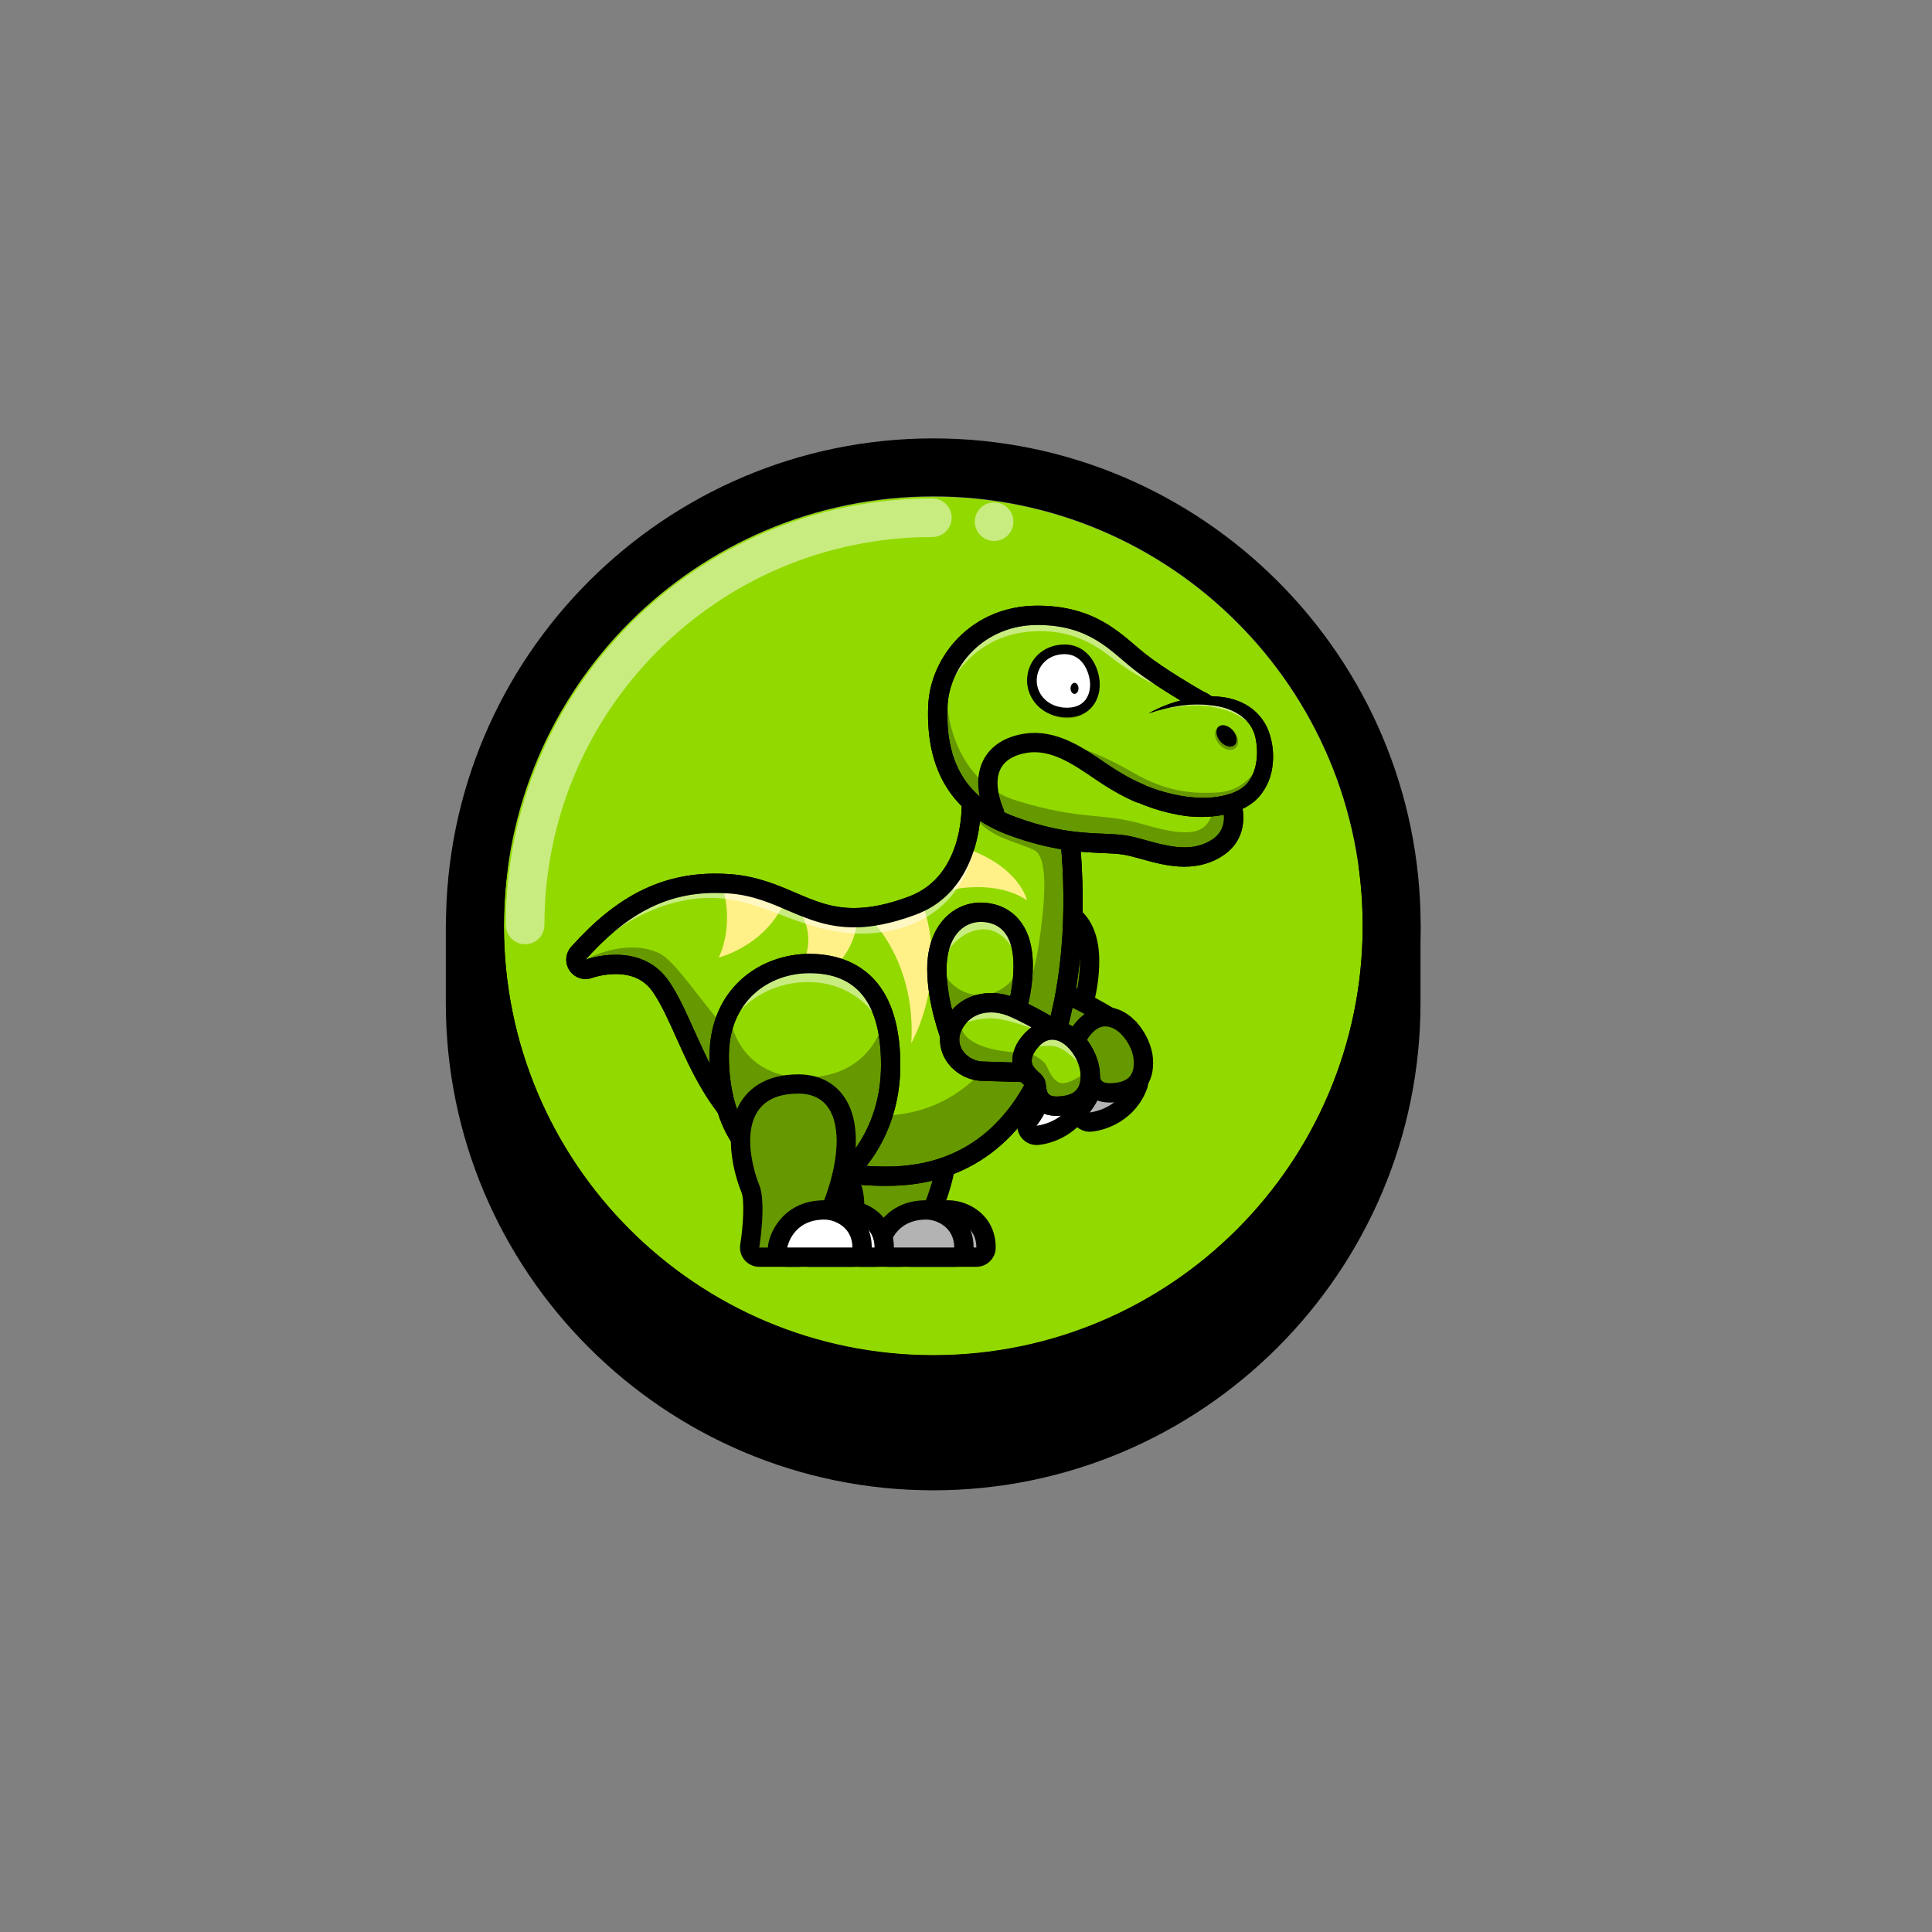 <?xml version="1.0" encoding="UTF-8" standalone="no"?>
<!DOCTYPE svg PUBLIC "-//W3C//DTD SVG 1.1//EN" "http://www.w3.org/Graphics/SVG/1.1/DTD/svg11.dtd">
<svg width="100%" height="100%" viewBox="0 0 100 100" version="1.1" xmlns="http://www.w3.org/2000/svg" xmlns:xlink="http://www.w3.org/1999/xlink" xml:space="preserve" xmlns:serif="http://www.serif.com/" style="fill-rule:evenodd;clip-rule:evenodd;stroke-linecap:round;stroke-miterlimit:10;">
    <rect x="0" y="0" width="100" height="100" fill="#808080" stroke="none"/>
    <g transform="matrix(1,0,0,1,-1092.32,-161)">
        <g id="general_icon" transform="matrix(0.998,0,0,0.998,519.75,0.006)">
            <rect x="573.509" y="161.258" width="100.164" height="100.164" style="fill:none;"/>
            <g transform="matrix(1.002,0,0,1.002,622.122,207.835)">
                <path d="M0,29.225C-13.082,29.225 -23.725,18.582 -23.725,5.5L-23.725,1.5C-23.725,0.671 -23.054,0 -22.225,0L22.225,0C23.054,0 23.725,0.671 23.725,1.5L23.725,5.5C23.725,18.582 13.082,29.225 0,29.225" style="fill-rule:nonzero;"/>
            </g>
            <g transform="matrix(1.002,0,0,1.002,644.384,238.61)">
                <path d="M0,-32.225L-44.45,-32.225C-46.107,-32.225 -47.45,-30.882 -47.45,-29.225L-47.45,-25.225C-47.45,-11.316 -36.134,0 -22.225,0C-8.316,0 3,-11.316 3,-25.225L3,-29.225C3,-30.882 1.657,-32.225 0,-32.225M0,-29.225L0,-25.225C0,-12.951 -9.95,-3 -22.225,-3C-34.5,-3 -44.45,-12.951 -44.45,-25.225L-44.45,-29.225L0,-29.225" style="fill-rule:nonzero;"/>
            </g>
            <g transform="matrix(0,-1.002,-1.002,0,622.122,187.076)">
                <path d="M-22.225,-22.225C-34.499,-22.225 -44.45,-12.275 -44.45,0C-44.45,12.275 -34.499,22.225 -22.225,22.225C-9.951,22.225 0,12.275 0,0C0,-12.275 -9.951,-22.225 -22.225,-22.225" style="fill:rgb(146,217,0);fill-rule:nonzero;"/>
            </g>
            <g transform="matrix(1.002,0,0,1.002,390.201,161.063)">
                <g opacity="0.5">
                    <g transform="matrix(0.707,-0.707,-0.707,-0.707,220.869,52.492)">
                        <clipPath id="_clip1">
                            <path d="M-5.78,10.54L10.539,-5.779L26.859,10.54L10.539,26.859L-5.78,10.54Z" clip-rule="nonzero"/>
                        </clipPath>
                        <g clip-path="url(#_clip1)">
                            <path d="M-4.366,10.54C3.867,18.772 17.212,18.772 25.445,10.54" style="fill:none;fill-rule:nonzero;stroke:white;stroke-width:2px;"/>
                        </g>
                    </g>
                </g>
            </g>
            <g transform="matrix(1.002,0,0,1.002,390.201,161.063)">
                <clipPath id="_clip2">
                    <path d="M209.316,48.195C209.316,60.47 219.266,70.42 231.541,70.42C243.815,70.42 253.766,60.47 253.766,48.195C253.766,35.92 243.815,25.97 231.541,25.97C219.266,25.97 209.316,35.92 209.316,48.195Z" clip-rule="nonzero"/>
                </clipPath>
                <g clip-path="url(#_clip2)">
                    <g transform="matrix(1,0,0,1,227.722,56.362)">
                        <path d="M0,8.963C-0.146,8.963 -0.286,8.899 -0.381,8.787C-0.476,8.675 -0.517,8.527 -0.494,8.382C-0.355,7.538 -0.225,5.985 -0.461,5.417C-0.507,5.308 -1.561,2.733 -0.493,1.13C0.007,0.38 0.853,0 2.02,0C3.279,0 3.88,0.685 4.163,1.259C5.139,3.247 3.803,6.973 2.415,8.769C2.32,8.891 2.174,8.963 2.02,8.963L0,8.963Z" style="fill:rgb(146,217,0);fill-rule:nonzero;"/>
                    </g>
                    <g transform="matrix(1,0,0,1,229.742,65.825)">
                        <path d="M0,-9.963C-1.674,-9.963 -2.517,-9.227 -2.928,-8.61C-4.122,-6.819 -3.067,-4.152 -2.942,-3.854C-2.781,-3.466 -2.845,-2.149 -3.006,-1.161C-3.054,-0.871 -2.971,-0.575 -2.781,-0.352C-2.591,-0.129 -2.313,0 -2.02,0L0,0C0.31,0 0.602,-0.143 0.791,-0.388C2.228,-2.246 3.695,-6.177 2.592,-8.423C2.104,-9.416 1.184,-9.963 0,-9.963M0,-8.963C3.258,-8.963 1.943,-3.514 0,-1L-2.02,-1C-2.02,-1 -1.639,-3.324 -2.02,-4.238C-2.4,-5.152 -3.505,-8.963 0,-8.963" style="fill-rule:nonzero;"/>
                    </g>
                    <g transform="matrix(1,0,0,1,230.316,62.878)">
                        <path d="M0,2.447C-0.147,2.447 -0.287,2.382 -0.382,2.269C-0.477,2.157 -0.518,2.008 -0.493,1.863C-0.383,1.218 0.265,0 1.926,0C2.734,0 3.872,0.604 3.872,1.947C3.872,2.223 3.648,2.447 3.372,2.447L0,2.447Z" style="fill:white;fill-rule:nonzero;"/>
                    </g>
                    <g transform="matrix(1,0,0,1,232.242,65.825)">
                        <path d="M0,-3.447C-1.995,-3.447 -2.777,-1.956 -2.912,-1.168C-2.961,-0.878 -2.881,-0.58 -2.691,-0.355C-2.5,-0.13 -2.221,0 -1.926,0L1.446,0C1.998,0 2.446,-0.447 2.446,-1C2.446,-2.688 1.016,-3.447 0,-3.447M0,-2.447C0.522,-2.447 1.446,-2.057 1.446,-1L-1.926,-1C-1.926,-1 -1.679,-2.447 0,-2.447" style="fill-rule:nonzero;"/>
                    </g>
                    <g transform="matrix(1,0,0,1,229.17,62.878)">
                        <path d="M0,2.447C-0.147,2.447 -0.287,2.382 -0.382,2.269C-0.477,2.157 -0.518,2.008 -0.493,1.863C-0.383,1.218 0.265,0 1.926,0C2.734,0 3.872,0.604 3.872,1.947C3.872,2.223 3.648,2.447 3.372,2.447L0,2.447Z" style="fill:white;fill-rule:nonzero;"/>
                    </g>
                    <g transform="matrix(1,0,0,1,231.096,65.825)">
                        <path d="M0,-3.447C-1.995,-3.447 -2.777,-1.956 -2.912,-1.168C-2.961,-0.878 -2.88,-0.58 -2.69,-0.355C-2.5,-0.13 -2.221,0 -1.926,0L1.446,0C1.999,0 2.446,-0.447 2.446,-1C2.446,-2.688 1.016,-3.447 0,-3.447M0,-2.447C0.522,-2.447 1.446,-2.057 1.446,-1L-1.926,-1C-1.926,-1 -1.678,-2.447 0,-2.447" style="fill-rule:nonzero;"/>
                    </g>
                    <g transform="matrix(1,0,0,1,235.805,47.65)">
                        <path d="M0,6.132C-0.03,6.057 -0.726,4.282 -0.726,2.543C-0.726,0.504 0.412,-0.409 1.54,-0.409C2.202,-0.409 3.742,-0.141 3.742,2.34C3.742,4.117 3.102,5.547 3.075,5.607L2.976,5.826L0.162,6.541L0,6.132Z" style="fill:rgb(146,217,0);fill-rule:nonzero;"/>
                    </g>
                    <g transform="matrix(1,0,0,1,237.346,54.784)">
                        <path d="M0,-8.042C-1.332,-8.042 -2.766,-6.962 -2.766,-4.59C-2.766,-2.757 -2.036,-0.896 -2.005,-0.817L-1.681,0L-0.829,-0.216L1.326,-0.764L1.792,-0.882L1.99,-1.32C2.02,-1.384 2.702,-2.91 2.702,-4.794C2.702,-7.188 1.306,-8.042 0,-8.042M0,-7.042C0.915,-7.042 1.702,-6.483 1.702,-4.794C1.702,-3.105 1.08,-1.733 1.08,-1.733L-1.075,-1.186C-1.075,-1.186 -1.766,-2.927 -1.766,-4.59C-1.766,-6.254 -0.915,-7.042 0,-7.042" style="fill-rule:nonzero;"/>
                    </g>
                    <g transform="matrix(1,0,0,1,239.289,51.473)">
                        <path d="M0,3.614C0,3.614 -1.873,3.563 -2.573,3.537C-3.152,3.516 -3.737,3.165 -4.029,2.663C-4.302,2.194 -4.306,1.654 -4.04,1.143C-3.659,0.413 -2.948,-0.006 -2.089,-0.006C-1.799,-0.006 -1.497,0.044 -1.215,0.137C-0.411,0.406 1.313,1.438 1.387,1.482L1.915,1.799L0.227,3.62L0,3.614Z" style="fill:rgb(146,217,0);fill-rule:nonzero;"/>
                    </g>
                    <g transform="matrix(1,0,0,1,237.2,55.599)">
                        <path d="M0,-4.632C-1.052,-4.632 -1.924,-4.115 -2.394,-3.215C-2.737,-2.556 -2.729,-1.826 -2.372,-1.212C-1.991,-0.557 -1.257,-0.116 -0.502,-0.089C0.199,-0.064 2.075,-0.012 2.075,-0.012L2.528,0L2.836,-0.332L3.952,-1.536L4.789,-2.44L3.732,-3.074C3.545,-3.186 1.874,-4.182 1.032,-4.463C0.695,-4.575 0.348,-4.632 0,-4.632M0,-3.632C0.246,-3.632 0.49,-3.589 0.715,-3.514C1.478,-3.26 3.218,-2.216 3.218,-2.216L2.103,-1.012C2.103,-1.012 0.233,-1.063 -0.466,-1.089C-1.164,-1.114 -1.977,-1.85 -1.507,-2.752C-1.176,-3.388 -0.586,-3.632 0,-3.632" style="fill-rule:nonzero;"/>
                    </g>
                    <g transform="matrix(1,0,0,1,239.553,55.758)">
                        <path d="M0,2.575C-0.182,2.575 -0.352,2.475 -0.439,2.313C-0.534,2.139 -0.517,1.925 -0.395,1.768C0.079,1.159 0.11,0.793 0.11,0.789C0.126,0.567 0.288,0.363 0.505,0.316L1.928,0.012C1.962,0.004 1.998,0 2.032,0C2.175,0 2.314,0.062 2.41,0.173C2.529,0.31 2.564,0.502 2.501,0.673C1.866,2.4 0.116,2.567 0.042,2.573C0.028,2.575 0.014,2.575 0,2.575" style="fill:white;fill-rule:nonzero;"/>
                    </g>
                    <g transform="matrix(1,0,0,1,241.585,58.833)">
                        <path d="M0,-3.575C-0.07,-3.575 -0.14,-3.568 -0.209,-3.553L-1.632,-3.248C-2.14,-3.139 -2.489,-2.807 -2.428,-2.304C-2.454,-2.215 -2.542,-1.974 -2.822,-1.614C-3.065,-1.301 -3.101,-0.872 -2.911,-0.523C-2.735,-0.199 -2.397,0 -2.033,0C-2.004,0 -1.976,-0.001 -1.948,-0.004C-1.156,-0.071 0.343,-0.615 0.938,-2.229C1.064,-2.572 0.994,-2.955 0.755,-3.23C0.563,-3.452 0.286,-3.575 0,-3.575M0,-2.575C-0.534,-1.127 -2.032,-1 -2.032,-1C-1.42,-1.787 -1.423,-2.27 -1.423,-2.27L0,-2.575" style="fill-rule:nonzero;"/>
                    </g>
                    <g transform="matrix(1,0,0,1,240.599,52.88)">
                        <path d="M0,3.94C-0.925,3.94 -1.011,3.284 -1.057,2.931L-1.07,2.832C-1.084,2.732 -1.12,2.691 -1.277,2.546C-1.378,2.453 -1.504,2.337 -1.616,2.175C-1.97,1.662 -1.793,0.959 -1.167,0.385C-0.891,0.133 -0.568,0 -0.232,0C0.837,0 1.655,1.308 1.727,2.173C1.771,2.699 1.663,3.118 1.407,3.418C1.06,3.824 0.544,3.906 0.186,3.933C0.119,3.938 0.057,3.94 0,3.94" style="fill:rgb(146,217,0);fill-rule:nonzero;"/>
                    </g>
                    <g transform="matrix(1,0,0,1,240.368,57.32)">
                        <path d="M0,-4.94C-0.464,-4.94 -0.904,-4.761 -1.273,-4.423C-2.094,-3.671 -2.3,-2.712 -1.796,-1.981C-1.653,-1.773 -1.498,-1.63 -1.384,-1.525C-1.364,-1.507 -1.344,-1.49 -1.325,-1.472L-1.321,-1.444C-1.196,-0.486 -0.673,0 0.231,0C0.3,0 0.374,-0.003 0.454,-0.008C0.712,-0.028 1.497,-0.086 2.019,-0.698C2.365,-1.103 2.512,-1.644 2.457,-2.308C2.365,-3.407 1.386,-4.94 0,-4.94M0,-3.94C0.724,-3.94 1.4,-2.942 1.46,-2.225C1.536,-1.311 1.066,-1.057 0.38,-1.006C0.327,-1.002 0.277,-1 0.232,-1C-0.302,-1 -0.285,-1.27 -0.344,-1.679C-0.407,-2.124 -0.75,-2.225 -0.973,-2.548C-1.195,-2.871 -0.995,-3.322 -0.598,-3.686C-0.403,-3.864 -0.2,-3.94 0,-3.94" style="fill-rule:nonzero;"/>
                    </g>
                    <g transform="matrix(1,0,0,1,229.043,41.032)">
                        <path d="M0,20.102C-7.121,20.102 -8.955,16.018 -10.428,12.736C-10.829,11.844 -11.207,11.001 -11.656,10.329C-12.184,9.539 -12.981,9.139 -14.024,9.139C-14.79,9.139 -15.404,9.362 -15.41,9.364C-15.467,9.385 -15.525,9.394 -15.583,9.394C-15.745,9.394 -15.902,9.316 -15.997,9.176C-16.126,8.986 -16.11,8.733 -15.957,8.562C-13.717,6.057 -11.528,4.939 -8.86,4.939C-8.617,4.939 -8.37,4.949 -8.117,4.967C-6.85,5.061 -5.876,5.478 -4.934,5.882C-3.927,6.313 -2.975,6.721 -1.695,6.721C-0.792,6.721 0.191,6.519 1.312,6.102C4.637,4.868 4.39,0.712 4.378,0.536C4.366,0.364 4.443,0.197 4.583,0.096C4.67,0.033 4.773,0 4.877,0C4.94,0 5.004,0.013 5.064,0.037L9.122,1.682C9.291,1.75 9.409,1.905 9.431,2.086C10.026,7.12 9.522,13.781 6.321,17.384C4.718,19.187 2.591,20.102 0,20.102" style="fill:rgb(146,217,0);fill-rule:nonzero;"/>
                    </g>
                    <g transform="matrix(1,0,0,1,233.92,61.634)">
                        <path d="M0,-21.101C-0.208,-21.101 -0.415,-21.036 -0.588,-20.91C-0.867,-20.707 -1.021,-20.375 -0.998,-20.032C-0.986,-19.861 -0.776,-16.068 -3.738,-14.969C-4.803,-14.573 -5.729,-14.381 -6.571,-14.381C-7.749,-14.381 -8.613,-14.751 -9.614,-15.18C-10.548,-15.58 -11.606,-16.034 -12.957,-16.133C-13.222,-16.153 -13.482,-16.163 -13.736,-16.163C-16.56,-16.163 -18.863,-14.994 -21.206,-12.373C-21.513,-12.03 -21.545,-11.522 -21.286,-11.143C-21.096,-10.864 -20.783,-10.706 -20.46,-10.706C-20.343,-10.706 -20.225,-10.727 -20.111,-10.77C-20.11,-10.77 -19.569,-10.963 -18.901,-10.963C-18.022,-10.963 -17.383,-10.646 -16.948,-9.995C-16.522,-9.358 -16.152,-8.534 -15.761,-7.661C-14.309,-4.428 -12.321,0 -4.876,0C-2.136,0 0.116,-0.971 1.818,-2.886C5.985,-7.576 5.346,-16.08 5.051,-18.574C5.008,-18.936 4.771,-19.247 4.433,-19.384L0.375,-21.028C0.254,-21.077 0.127,-21.101 0,-21.101M0,-20.101L4.058,-18.457C4.837,-11.871 3.85,-1 -4.876,-1C-13.602,-1 -13.979,-7.352 -16.117,-10.55C-16.875,-11.685 -17.99,-11.963 -18.901,-11.963C-19.775,-11.963 -20.46,-11.707 -20.46,-11.707C-18.394,-14.018 -16.355,-15.163 -13.736,-15.163C-13.506,-15.163 -13.271,-15.154 -13.03,-15.136C-10.519,-14.95 -9.186,-13.381 -6.571,-13.381C-5.688,-13.381 -4.659,-13.56 -3.39,-14.031C0.337,-15.414 0,-20.101 0,-20.101" style="fill-rule:nonzero;"/>
                    </g>
                    <g opacity="0.3">
                        <g transform="matrix(1,0,0,1,213.459,53.839)">
                            <path d="M0,-3.912C0,-3.912 1.994,-5.056 3.772,-4.267C5.55,-3.48 8.802,4.166 15.152,4.166C21.503,4.166 23.152,-2.638 23.459,-4.699C23.738,-6.579 24.018,-9.17 23.23,-9.577C22.443,-9.983 20.962,-10.211 20.229,-11.202L20.322,-12.498C20.322,-12.498 22.43,-11.634 24.757,-10.821C24.757,-10.821 26.142,0.585 20.774,5.335C20.774,5.335 17.744,8.586 10.758,6.198C10.758,6.198 7.208,4.042 6.116,1.556C5.023,-0.93 4.667,-4.54 0,-3.912" style="fill-rule:nonzero;"/>
                        </g>
                    </g>
                    <g transform="matrix(1,0,0,1,232.436,44.811)">
                        <path d="M0,1.495C0,1.495 2.247,0.951 3.872,2.043C3.872,2.043 3.517,0.417 0.977,-0.548C0.977,-0.548 0.598,0.668 0,1.495" style="fill:rgb(255,240,135);fill-rule:nonzero;"/>
                    </g>
                    <g transform="matrix(1,0,0,1,228.418,53.447)">
                        <path d="M0,-5.388C0,-5.388 2.155,-3.19 1.898,0.799C1.898,0.799 3.775,-2.428 2.556,-6.187L0,-5.388Z" style="fill:rgb(255,240,135);fill-rule:nonzero;"/>
                    </g>
                    <g transform="matrix(1,0,0,1,224.664,51.502)">
                        <path d="M0,-3.862C0,-3.862 1.127,-2.21 -0.828,0C-0.828,0 2.474,-0.459 2.855,-3.545L0,-3.862Z" style="fill:rgb(255,240,135);fill-rule:nonzero;"/>
                    </g>
                    <g transform="matrix(1,0,0,1,220.585,49.774)">
                        <path d="M0,-3.467C0,-3.467 0.571,-1.714 -0.229,0.038C-0.229,0.038 2.096,-0.533 3.125,-2.743C3.125,-2.743 2.058,-3.505 0,-3.467" style="fill:rgb(255,240,135);fill-rule:nonzero;"/>
                    </g>
                    <g opacity="0.5">
                        <g transform="matrix(1,0,0,1,214.854,45.124)">
                            <path d="M0,3.423C0,3.423 1.825,1.182 5.121,1.182C8.417,1.182 11.135,4.042 14.634,2.727C18.133,1.412 18.622,-0.619 18.622,-0.619C18.622,-0.619 17.95,3.032 13.564,3.423C10.091,3.733 7.941,1.584 5.045,1.603C2.149,1.622 0,3.423 0,3.423" style="fill:white;fill-rule:nonzero;"/>
                        </g>
                    </g>
                    <g transform="matrix(1,0,0,1,233.92,61.634)">
                        <path d="M0,-21.101C-0.208,-21.101 -0.415,-21.036 -0.588,-20.91C-0.867,-20.707 -1.021,-20.375 -0.998,-20.032C-0.986,-19.861 -0.776,-16.068 -3.738,-14.969C-4.803,-14.573 -5.729,-14.381 -6.571,-14.381C-7.749,-14.381 -8.613,-14.751 -9.614,-15.18C-10.548,-15.58 -11.606,-16.034 -12.957,-16.133C-13.222,-16.153 -13.482,-16.163 -13.736,-16.163C-16.56,-16.163 -18.863,-14.994 -21.206,-12.373C-21.513,-12.03 -21.545,-11.522 -21.286,-11.143C-21.096,-10.864 -20.783,-10.706 -20.46,-10.706C-20.343,-10.706 -20.225,-10.727 -20.111,-10.77C-20.11,-10.77 -19.569,-10.963 -18.901,-10.963C-18.022,-10.963 -17.383,-10.646 -16.948,-9.995C-16.522,-9.358 -16.152,-8.534 -15.761,-7.661C-14.309,-4.428 -12.321,0 -4.876,0C-2.136,0 0.116,-0.971 1.818,-2.886C5.985,-7.576 5.346,-16.08 5.051,-18.574C5.008,-18.936 4.771,-19.247 4.433,-19.384L0.375,-21.028C0.254,-21.077 0.127,-21.101 0,-21.101M0,-20.101L4.058,-18.457C4.837,-11.871 3.85,-1 -4.876,-1C-13.602,-1 -13.979,-7.352 -16.117,-10.55C-16.875,-11.685 -17.99,-11.963 -18.901,-11.963C-19.775,-11.963 -20.46,-11.707 -20.46,-11.707C-18.394,-14.018 -16.355,-15.163 -13.736,-15.163C-13.506,-15.163 -13.271,-15.154 -13.03,-15.136C-10.519,-14.95 -9.186,-13.381 -6.571,-13.381C-5.688,-13.381 -4.659,-13.56 -3.39,-14.031C0.337,-15.414 0,-20.101 0,-20.101" style="fill-rule:nonzero;"/>
                    </g>
                    <g transform="matrix(1,0,0,1,226.452,50.126)">
                        <path d="M0,11.148C-0.062,11.148 -0.125,11.136 -0.184,11.113L-4.653,9.348C-4.727,9.319 -4.792,9.273 -4.845,9.213C-4.895,9.156 -6.075,7.78 -6.075,4.78C-6.075,1.642 -3.726,0 -1.406,0C0.513,0 2.8,0.911 2.8,5.25C2.8,9.099 0.405,10.968 0.303,11.045C0.214,11.113 0.108,11.148 0,11.148" style="fill:rgb(146,217,0);fill-rule:nonzero;"/>
                    </g>
                    <g transform="matrix(1,0,0,1,225.045,61.774)">
                        <path d="M0,-12.148C-2.568,-12.148 -5.168,-10.334 -5.168,-6.868C-5.168,-3.736 -3.952,-2.263 -3.813,-2.105C-3.709,-1.986 -3.578,-1.894 -3.43,-1.835L1.039,-0.07C1.158,-0.023 1.283,0 1.406,0C1.622,0 1.836,-0.069 2.013,-0.205C2.123,-0.288 4.706,-2.304 4.706,-6.398C4.706,-11.401 1.758,-12.148 0,-12.148M0,-11.148C2.093,-11.148 3.706,-10.043 3.706,-6.398C3.706,-2.752 1.407,-1 1.407,-1L-3.063,-2.765C-3.063,-2.765 -4.168,-4.023 -4.168,-6.868C-4.168,-9.713 -2.093,-11.148 0,-11.148" style="fill-rule:nonzero;"/>
                    </g>
                    <g opacity="0.5">
                        <g transform="matrix(-0.019,1,1,0.019,224.006,48.133)">
                            <path d="M4.437,-2.422C4.437,-2.422 2.362,-1.757 2.306,1.084C2.251,3.958 4.437,4.392 4.437,4.392C4.437,4.392 2.888,3.303 2.932,1.037C2.975,-1.228 4.437,-2.422 4.437,-2.422" style="fill:white;fill-rule:nonzero;"/>
                        </g>
                    </g>
                    <g transform="matrix(1,0,0,1,225.045,61.774)">
                        <path d="M0,-12.148C-2.568,-12.148 -5.168,-10.334 -5.168,-6.868C-5.168,-3.736 -3.952,-2.263 -3.813,-2.105C-3.709,-1.986 -3.578,-1.894 -3.43,-1.835L1.039,-0.07C1.158,-0.023 1.283,0 1.406,0C1.622,0 1.836,-0.069 2.013,-0.205C2.123,-0.288 4.706,-2.304 4.706,-6.398C4.706,-11.401 1.758,-12.148 0,-12.148M0,-11.148C2.093,-11.148 3.706,-10.043 3.706,-6.398C3.706,-2.752 1.407,-1 1.407,-1L-3.063,-2.765C-3.063,-2.765 -4.168,-4.023 -4.168,-6.868C-4.168,-9.713 -2.093,-11.148 0,-11.148" style="fill-rule:nonzero;"/>
                    </g>
                    <g opacity="0.3">
                        <g transform="matrix(1,0,0,1,221.016,60.774)">
                            <path d="M0,-7.497C0,-7.497 0.531,-4.75 3.783,-4.75C7.034,-4.75 7.735,-7.29 7.735,-7.29C7.735,-7.29 8.661,-2.388 5.436,0L0.457,-2.032C0.457,-2.032 -0.864,-4.935 0,-7.497" style="fill-rule:nonzero;"/>
                        </g>
                    </g>
                    <g transform="matrix(1,0,0,1,222.452,56.362)">
                        <path d="M0,8.963C-0.146,8.963 -0.286,8.899 -0.381,8.787C-0.476,8.675 -0.517,8.527 -0.494,8.382C-0.355,7.538 -0.224,5.985 -0.461,5.417C-0.507,5.308 -1.56,2.731 -0.492,1.13C0.008,0.38 0.853,0 2.02,0C3.28,0 3.88,0.685 4.163,1.259C5.139,3.248 3.803,6.973 2.415,8.769C2.32,8.891 2.174,8.963 2.02,8.963L0,8.963Z" style="fill:rgb(146,217,0);fill-rule:nonzero;"/>
                    </g>
                    <g transform="matrix(1,0,0,1,224.471,65.825)">
                        <path d="M0,-9.963C-1.674,-9.963 -2.516,-9.227 -2.928,-8.61C-4.122,-6.819 -3.066,-4.152 -2.942,-3.854C-2.781,-3.466 -2.845,-2.149 -3.006,-1.161C-3.053,-0.871 -2.971,-0.575 -2.781,-0.352C-2.591,-0.129 -2.313,0 -2.02,0L0,0C0.31,0 0.602,-0.143 0.792,-0.388C2.228,-2.246 3.695,-6.177 2.592,-8.423C2.104,-9.416 1.184,-9.963 0,-9.963M0,-8.963C3.258,-8.963 1.943,-3.514 0,-1L-2.02,-1C-2.02,-1 -1.638,-3.324 -2.02,-4.238C-2.4,-5.152 -3.505,-8.963 0,-8.963" style="fill-rule:nonzero;"/>
                    </g>
                    <g opacity="0.3">
                        <g transform="matrix(0.969,0.246,0.246,-0.969,221.531,64.237)">
                            <path d="M1.037,-0.344C1.037,-0.344 0.835,2.002 0.241,2.796C-0.353,3.588 -2.361,7.009 1.037,7.871C4.194,8.672 4.26,3.068 2.995,0.153L1.037,-0.344Z" style="fill-rule:nonzero;"/>
                        </g>
                    </g>
                    <g transform="matrix(1,0,0,1,225.045,62.878)">
                        <path d="M0,2.447C-0.147,2.447 -0.287,2.382 -0.382,2.269C-0.477,2.157 -0.518,2.008 -0.493,1.863C-0.383,1.218 0.265,0 1.926,0C2.734,0 3.872,0.604 3.872,1.947C3.872,2.223 3.648,2.447 3.372,2.447L0,2.447Z" style="fill:white;fill-rule:nonzero;"/>
                    </g>
                    <g transform="matrix(1,0,0,1,226.971,65.825)">
                        <path d="M0,-3.447C-1.995,-3.447 -2.777,-1.956 -2.912,-1.168C-2.961,-0.878 -2.88,-0.58 -2.69,-0.355C-2.5,-0.13 -2.221,0 -1.926,0L1.446,0C1.999,0 2.446,-0.447 2.446,-1C2.446,-2.688 1.016,-3.447 0,-3.447M0,-2.447C0.522,-2.447 1.446,-2.057 1.446,-1L-1.926,-1C-1.926,-1 -1.678,-2.447 0,-2.447" style="fill-rule:nonzero;"/>
                    </g>
                    <g transform="matrix(1,0,0,1,223.9,62.878)">
                        <path d="M0,2.447C-0.147,2.447 -0.287,2.382 -0.382,2.269C-0.477,2.157 -0.518,2.008 -0.493,1.863C-0.383,1.218 0.265,0 1.926,0C2.734,0 3.872,0.604 3.872,1.947C3.872,2.223 3.648,2.447 3.372,2.447L0,2.447Z" style="fill:white;fill-rule:nonzero;"/>
                    </g>
                    <g transform="matrix(1,0,0,1,225.826,65.825)">
                        <path d="M0,-3.447C-1.995,-3.447 -2.777,-1.956 -2.912,-1.168C-2.962,-0.878 -2.881,-0.58 -2.691,-0.355C-2.501,-0.13 -2.221,0 -1.926,0L1.446,0C1.998,0 2.446,-0.447 2.446,-1C2.446,-2.688 1.016,-3.447 0,-3.447M0,-2.447C0.522,-2.447 1.446,-2.057 1.446,-1L-1.926,-1C-1.926,-1 -1.679,-2.447 0,-2.447" style="fill-rule:nonzero;"/>
                    </g>
                    <g transform="matrix(1,0,0,1,232.368,47.88)">
                        <path d="M0,6.131C-0.03,6.056 -0.726,4.281 -0.726,2.542C-0.726,0.504 0.412,-0.409 1.54,-0.409C2.202,-0.409 3.742,-0.141 3.742,2.339C3.742,4.116 3.102,5.546 3.075,5.606L2.976,5.825L0.162,6.54L0,6.131Z" style="fill:rgb(146,217,0);fill-rule:nonzero;"/>
                    </g>
                    <g transform="matrix(1,0,0,1,233.908,55.013)">
                        <path d="M0,-8.042C-1.332,-8.042 -2.765,-6.962 -2.765,-4.591C-2.765,-2.757 -2.036,-0.896 -2.005,-0.817L-1.681,0L-0.829,-0.217L1.326,-0.764L1.792,-0.882L1.99,-1.32C2.02,-1.384 2.702,-2.91 2.702,-4.794C2.702,-7.189 1.306,-8.042 0,-8.042M0,-7.042C0.915,-7.042 1.702,-6.483 1.702,-4.794C1.702,-3.105 1.08,-1.733 1.08,-1.733L-1.075,-1.186C-1.075,-1.186 -1.765,-2.927 -1.765,-4.591C-1.765,-6.255 -0.915,-7.042 0,-7.042" style="fill-rule:nonzero;"/>
                    </g>
                    <g opacity="0.5">
                        <g transform="matrix(0.035,0.999,0.999,-0.035,232.858,46.961)">
                            <path d="M2.708,-0.874C2.708,-0.874 0.905,-0.659 0.971,1.233C0.971,1.233 0.891,2.405 2.708,2.742C2.708,2.742 1.349,2.204 1.44,0.987C1.53,-0.229 2.708,-0.874 2.708,-0.874" style="fill:white;fill-rule:nonzero;"/>
                        </g>
                    </g>
                    <g transform="matrix(1,0,0,1,233.908,55.013)">
                        <path d="M0,-8.042C-1.332,-8.042 -2.765,-6.962 -2.765,-4.591C-2.765,-2.757 -2.036,-0.896 -2.005,-0.817L-1.681,0L-0.829,-0.217L1.326,-0.764L1.792,-0.882L1.99,-1.32C2.02,-1.384 2.702,-2.91 2.702,-4.794C2.702,-7.189 1.306,-8.042 0,-8.042M0,-7.042C0.915,-7.042 1.702,-6.483 1.702,-4.794C1.702,-3.105 1.08,-1.733 1.08,-1.733L-1.075,-1.186C-1.075,-1.186 -1.765,-2.927 -1.765,-4.591C-1.765,-6.255 -0.915,-7.042 0,-7.042" style="fill-rule:nonzero;"/>
                    </g>
                    <g opacity="0.3">
                        <g transform="matrix(1,0,0,1,232.002,53.535)">
                            <path d="M0,-2.909C0,-2.909 0.553,-1.779 1.874,-1.779C3.195,-1.779 3.786,-2.909 3.786,-2.909L3.462,-0.978L0.541,0L0,-2.909Z" style="fill-rule:nonzero;"/>
                        </g>
                    </g>
                    <g transform="matrix(1,0,0,1,236.539,52.16)">
                        <path d="M0,3.614C0,3.614 -1.873,3.563 -2.573,3.537C-3.151,3.516 -3.736,3.165 -4.029,2.663C-4.302,2.194 -4.306,1.654 -4.04,1.143C-3.659,0.413 -2.948,-0.006 -2.089,-0.006C-1.799,-0.006 -1.497,0.044 -1.215,0.137C-0.411,0.406 1.313,1.438 1.387,1.482L1.915,1.799L0.227,3.62L0,3.614Z" style="fill:rgb(146,217,0);fill-rule:nonzero;"/>
                    </g>
                    <g transform="matrix(1,0,0,1,234.45,56.286)">
                        <path d="M0,-4.632C-1.052,-4.632 -1.924,-4.115 -2.394,-3.215C-2.737,-2.556 -2.729,-1.826 -2.372,-1.212C-1.991,-0.557 -1.257,-0.116 -0.502,-0.089C0.199,-0.064 2.075,-0.012 2.075,-0.012L2.528,0L2.836,-0.332L3.952,-1.536L4.789,-2.44L3.732,-3.074C3.545,-3.186 1.874,-4.182 1.032,-4.463C0.695,-4.575 0.348,-4.632 0,-4.632M0,-3.632C0.246,-3.632 0.49,-3.589 0.715,-3.514C1.478,-3.26 3.218,-2.216 3.218,-2.216L2.103,-1.012C2.103,-1.012 0.233,-1.063 -0.466,-1.089C-1.164,-1.114 -1.977,-1.85 -1.507,-2.752C-1.176,-3.388 -0.586,-3.632 0,-3.632" style="fill-rule:nonzero;"/>
                    </g>
                    <g opacity="0.5">
                        <g transform="matrix(-0.112,0.994,0.994,0.112,235.161,51.011)">
                            <path d="M2.494,-1.886C2.494,-1.886 1.612,-1.34 1.688,-0.303C1.765,0.736 1.994,1.317 2.494,2.32C2.494,2.32 1.842,0.311 2.042,-0.684C2.242,-1.681 2.494,-1.886 2.494,-1.886" style="fill:white;fill-rule:nonzero;"/>
                        </g>
                    </g>
                    <g transform="matrix(1,0,0,1,234.45,56.286)">
                        <path d="M0,-4.632C-1.052,-4.632 -1.924,-4.115 -2.394,-3.215C-2.737,-2.556 -2.729,-1.826 -2.372,-1.212C-1.991,-0.557 -1.257,-0.116 -0.502,-0.089C0.199,-0.064 2.075,-0.012 2.075,-0.012L2.528,0L2.836,-0.332L3.952,-1.536L4.789,-2.44L3.732,-3.074C3.545,-3.186 1.874,-4.182 1.032,-4.463C0.695,-4.575 0.348,-4.632 0,-4.632M0,-3.632C0.246,-3.632 0.49,-3.589 0.715,-3.514C1.478,-3.26 3.218,-2.216 3.218,-2.216L2.103,-1.012C2.103,-1.012 0.233,-1.063 -0.466,-1.089C-1.164,-1.114 -1.977,-1.85 -1.507,-2.752C-1.176,-3.388 -0.586,-3.632 0,-3.632" style="fill-rule:nonzero;"/>
                    </g>
                    <g transform="matrix(1,0,0,1,236.803,56.445)">
                        <path d="M0,2.575C-0.182,2.575 -0.352,2.475 -0.439,2.313C-0.534,2.139 -0.517,1.925 -0.395,1.768C0.079,1.159 0.11,0.793 0.11,0.789C0.126,0.567 0.288,0.363 0.505,0.316L1.928,0.012C1.962,0.004 1.998,0 2.032,0C2.175,0 2.314,0.062 2.41,0.173C2.529,0.31 2.564,0.502 2.501,0.673C1.866,2.4 0.116,2.567 0.042,2.573C0.028,2.575 0.014,2.575 0,2.575" style="fill:white;fill-rule:nonzero;"/>
                    </g>
                    <g transform="matrix(1,0,0,1,238.835,59.52)">
                        <path d="M0,-3.575C-0.07,-3.575 -0.14,-3.568 -0.209,-3.553L-1.632,-3.248C-2.139,-3.139 -2.489,-2.807 -2.428,-2.304C-2.454,-2.215 -2.542,-1.974 -2.822,-1.614C-3.065,-1.301 -3.101,-0.872 -2.911,-0.523C-2.735,-0.199 -2.397,0 -2.033,0C-2.004,0 -1.976,-0.001 -1.948,-0.004C-1.156,-0.071 0.343,-0.615 0.938,-2.229C1.064,-2.572 0.994,-2.955 0.755,-3.23C0.563,-3.452 0.286,-3.575 0,-3.575M0,-2.575C-0.534,-1.127 -2.032,-1 -2.032,-1C-1.42,-1.787 -1.423,-2.27 -1.423,-2.27L0,-2.575" style="fill-rule:nonzero;"/>
                    </g>
                    <g transform="matrix(1,0,0,1,237.849,53.568)">
                        <path d="M0,3.94C-0.925,3.94 -1.011,3.284 -1.057,2.931L-1.07,2.832C-1.084,2.732 -1.12,2.691 -1.277,2.546C-1.378,2.453 -1.504,2.337 -1.616,2.175C-1.969,1.661 -1.793,0.959 -1.167,0.385C-0.891,0.133 -0.568,0 -0.232,0C0.837,0 1.655,1.308 1.727,2.173C1.771,2.699 1.663,3.118 1.407,3.418C1.06,3.824 0.544,3.906 0.186,3.933C0.119,3.938 0.057,3.94 0,3.94" style="fill:rgb(146,217,0);fill-rule:nonzero;"/>
                    </g>
                    <g transform="matrix(1,0,0,1,237.617,58.008)">
                        <path d="M0,-4.94C-0.463,-4.94 -0.904,-4.761 -1.273,-4.423C-2.094,-3.671 -2.3,-2.712 -1.796,-1.981C-1.653,-1.773 -1.498,-1.63 -1.384,-1.525C-1.364,-1.507 -1.344,-1.49 -1.325,-1.472L-1.321,-1.444C-1.196,-0.486 -0.673,0 0.232,0C0.3,0 0.374,-0.003 0.454,-0.008C0.712,-0.028 1.497,-0.086 2.019,-0.698C2.365,-1.103 2.512,-1.644 2.457,-2.308C2.365,-3.407 1.386,-4.94 0,-4.94M0,-3.94C0.724,-3.94 1.4,-2.942 1.46,-2.225C1.536,-1.311 1.066,-1.057 0.38,-1.006C0.327,-1.002 0.277,-1 0.232,-1C-0.302,-1 -0.285,-1.27 -0.344,-1.679C-0.407,-2.124 -0.75,-2.225 -0.973,-2.548C-1.195,-2.871 -0.995,-3.322 -0.598,-3.686C-0.403,-3.864 -0.2,-3.94 0,-3.94" style="fill-rule:nonzero;"/>
                    </g>
                    <g opacity="0.5">
                        <g transform="matrix(-0.341,0.94,0.94,0.341,238.38,53.559)">
                            <path d="M1.456,-1.223C1.456,-1.223 0.7,-1.009 0.598,-0.46C0.496,0.088 1.061,1.063 1.456,1.238C1.456,1.238 0.882,0.253 1.032,-0.383C1.182,-1.018 1.456,-1.223 1.456,-1.223" style="fill:white;fill-rule:nonzero;"/>
                        </g>
                    </g>
                    <g transform="matrix(1,0,0,1,237.617,58.008)">
                        <path d="M0,-4.94C-0.463,-4.94 -0.904,-4.761 -1.273,-4.423C-2.094,-3.671 -2.3,-2.712 -1.796,-1.981C-1.653,-1.773 -1.498,-1.63 -1.384,-1.525C-1.364,-1.507 -1.344,-1.49 -1.325,-1.472L-1.321,-1.444C-1.196,-0.486 -0.673,0 0.232,0C0.3,0 0.374,-0.003 0.454,-0.008C0.712,-0.028 1.497,-0.086 2.019,-0.698C2.365,-1.103 2.512,-1.644 2.457,-2.308C2.365,-3.407 1.386,-4.94 0,-4.94M0,-3.94C0.724,-3.94 1.4,-2.942 1.46,-2.225C1.536,-1.311 1.066,-1.057 0.38,-1.006C0.327,-1.002 0.277,-1 0.232,-1C-0.302,-1 -0.285,-1.27 -0.344,-1.679C-0.407,-2.124 -0.75,-2.225 -0.973,-2.548C-1.195,-2.871 -0.995,-3.322 -0.598,-3.686C-0.403,-3.864 -0.2,-3.94 0,-3.94" style="fill-rule:nonzero;"/>
                    </g>
                    <g opacity="0.3">
                        <g transform="matrix(1,0,0,1,227.272,64.667)">
                            <path d="M0,-3.823L0.425,-1.289C0.425,-1.289 1.467,-0.896 1.619,0.527L6.852,0.527C6.852,0.527 6.787,-1.937 4.114,-1.937L4.913,-4.35C4.913,-4.35 4.604,-3.823 0,-3.823" style="fill-rule:nonzero;"/>
                        </g>
                    </g>
                    <g opacity="0.3">
                        <g transform="matrix(1,0,0,1,238.366,58.183)">
                            <path d="M0,-10.441L-0.698,-4.471C-0.698,-4.471 0.926,-3.766 1.187,-2.645C1.448,-1.524 0.985,0 0.985,0C0.985,0 3.429,-0.703 3.607,-1.863C3.785,-3.023 3.684,-4.573 2.362,-5.22C1.042,-5.868 1.187,-6.216 1.187,-6.216C1.187,-6.216 1.626,-10.162 0,-10.441" style="fill-rule:nonzero;"/>
                        </g>
                    </g>
                    <g opacity="0.3">
                        <g transform="matrix(1,0,0,1,232.943,55.941)">
                            <path d="M0,-2.407C0,-2.407 0.197,-1.213 3.474,-1.194L3.245,-0.404C3.245,-0.404 -1.321,0 0,-2.407" style="fill-rule:nonzero;"/>
                        </g>
                    </g>
                    <g opacity="0.3">
                        <g transform="matrix(1,0,0,1,236.416,57.281)">
                            <path d="M0,-2.534C0,-2.534 0.728,-2.229 0.897,-1.867C1.067,-1.505 1.323,-0.931 1.776,-0.961C2.229,-0.991 2.886,-1.486 2.886,-1.486C2.886,-1.486 2.961,-0.153 1.776,-0.076C0.591,0 0.838,-0.656 0.61,-1.023C0.381,-1.391 -0.324,-1.658 0,-2.534" style="fill-rule:nonzero;"/>
                        </g>
                    </g>
                    <g transform="matrix(1,0,0,1,244.456,32.102)">
                        <path d="M0,12.509C-0.733,12.509 -1.463,12.306 -2.107,12.128C-2.454,12.032 -2.783,11.939 -3.082,11.891C-3.414,11.838 -3.783,11.822 -4.21,11.804C-5.304,11.757 -6.802,11.693 -8.931,10.901C-11.64,9.894 -12.893,7.865 -12.762,4.697C-12.667,2.388 -10.715,0 -7.614,0C-5.139,0 -3.881,1.075 -2.871,1.94C-2.688,2.096 -2.508,2.25 -2.326,2.393C-1.176,3.299 0.766,4.398 0.786,4.408C0.812,4.408 3.093,5.242 2.446,9.796C2.624,10.351 2.668,11.359 1.765,11.986C1.259,12.338 0.681,12.509 0,12.509" style="fill:rgb(146,217,0);fill-rule:nonzero;"/>
                    </g>
                    <g transform="matrix(1,0,0,1,236.842,45.112)">
                        <path d="M0,-13.509C-3.401,-13.509 -5.543,-10.877 -5.648,-8.333C-5.787,-4.968 -4.388,-2.716 -1.492,-1.639C0.711,-0.821 2.255,-0.754 3.382,-0.705C3.794,-0.688 4.15,-0.673 4.454,-0.624C4.713,-0.582 5.035,-0.493 5.375,-0.399C6.049,-0.212 6.813,0 7.614,0C8.39,0 9.08,-0.206 9.665,-0.612C10.745,-1.362 10.759,-2.533 10.569,-3.249C11.159,-7.633 9.16,-8.821 8.591,-9.067C8.271,-9.25 6.61,-10.212 5.597,-11.009C5.42,-11.148 5.246,-11.298 5.068,-11.45C3.995,-12.367 2.66,-13.509 0,-13.509M0,-12.509C2.718,-12.509 3.785,-11.162 4.979,-10.223C6.173,-9.283 8.154,-8.165 8.154,-8.165C8.154,-8.165 10.202,-7.479 9.546,-3.161C9.546,-3.161 10.008,-2.069 9.094,-1.433C8.633,-1.113 8.128,-1 7.614,-1C6.561,-1 5.465,-1.475 4.611,-1.612C3.341,-1.815 1.728,-1.509 -1.143,-2.576C-4.014,-3.643 -4.75,-5.831 -4.648,-8.292C-4.561,-10.424 -2.718,-12.509 0,-12.509" style="fill-rule:nonzero;"/>
                    </g>
                    <g opacity="0.5">
                        <g transform="matrix(1,0,0,1,232.436,32.711)">
                            <path d="M0,2.787C0,2.787 1.084,-0.197 4.171,-0.197C7.257,-0.197 8.133,0.984 8.762,1.498C9.391,2.013 10.518,2.984 10.518,2.984C10.518,2.984 9.543,2.591 8.152,1.505C7.057,0.649 5.736,0.055 3.901,0.243C1.101,0.528 0,2.787 0,2.787" style="fill:white;fill-rule:nonzero;"/>
                        </g>
                    </g>
                    <g transform="matrix(1,0,0,1,236.842,45.112)">
                        <path d="M0,-13.509C-3.401,-13.509 -5.543,-10.877 -5.648,-8.333C-5.787,-4.968 -4.388,-2.716 -1.492,-1.639C0.711,-0.821 2.255,-0.754 3.382,-0.705C3.794,-0.688 4.15,-0.673 4.454,-0.624C4.713,-0.582 5.035,-0.493 5.375,-0.399C6.049,-0.212 6.813,0 7.614,0C8.39,0 9.08,-0.206 9.665,-0.612C10.745,-1.362 10.759,-2.533 10.569,-3.249C11.159,-7.633 9.16,-8.821 8.591,-9.067C8.271,-9.25 6.61,-10.212 5.597,-11.009C5.42,-11.148 5.246,-11.298 5.068,-11.45C3.995,-12.367 2.66,-13.509 0,-13.509M0,-12.509C2.718,-12.509 3.785,-11.162 4.979,-10.223C6.173,-9.283 8.154,-8.165 8.154,-8.165C8.154,-8.165 10.202,-7.479 9.546,-3.161C9.546,-3.161 10.008,-2.069 9.094,-1.433C8.633,-1.113 8.128,-1 7.614,-1C6.561,-1 5.465,-1.475 4.611,-1.612C3.341,-1.815 1.728,-1.509 -1.143,-2.576C-4.014,-3.643 -4.75,-5.831 -4.648,-8.292C-4.561,-10.424 -2.718,-12.509 0,-12.509" style="fill-rule:nonzero;"/>
                    </g>
                    <g transform="matrix(1,0,0,1,242.608,41.406)">
                        <path d="M0,-4.23C0,-4.23 1.886,-5.156 3.785,-4.814C5.055,-4.586 5.741,-3.824 5.944,-2.858C6.147,-1.893 6.046,-0.191 4.445,0.368C2.845,0.926 1.067,0.552 -0.457,-0.09C-1.553,-0.551 -2.667,-1.385 -3.556,-1.893C-4.445,-2.401 -5.334,-2.808 -6.376,-2.681C-7.471,-2.547 -8.919,-1.487 -8.081,0.545" style="fill:rgb(146,217,0);fill-rule:nonzero;"/>
                    </g>
                    <g transform="matrix(1,0,0,1,242.608,41.682)">
                        <path d="M0,-4.507C0.979,-5.056 2.102,-5.381 3.271,-5.387C3.852,-5.38 4.461,-5.272 5.012,-4.965C5.562,-4.665 6.014,-4.138 6.224,-3.533C6.432,-2.927 6.491,-2.313 6.392,-1.683C6.302,-1.06 5.999,-0.414 5.479,0.038C5.22,0.262 4.921,0.424 4.612,0.541C4.319,0.639 4.023,0.726 3.72,0.772C3.116,0.88 2.504,0.872 1.911,0.808C0.721,0.637 -0.381,0.264 -1.419,-0.313C-2.431,-0.891 -3.314,-1.577 -4.241,-2.109C-5.14,-2.64 -6.235,-2.921 -7.155,-2.45C-7.616,-2.237 -7.986,-1.838 -8.149,-1.339C-8.295,-0.836 -8.248,-0.265 -8.081,0.268C-8.339,-0.225 -8.497,-0.806 -8.396,-1.399C-8.289,-1.987 -7.907,-2.531 -7.387,-2.856C-6.311,-3.551 -4.925,-3.282 -3.897,-2.787C-2.827,-2.309 -1.929,-1.621 -0.971,-1.14C-0.044,-0.657 1.009,-0.311 2.033,-0.183C2.547,-0.12 3.064,-0.106 3.563,-0.189C3.813,-0.222 4.055,-0.292 4.293,-0.365C4.505,-0.448 4.708,-0.543 4.88,-0.678C5.573,-1.208 5.739,-2.365 5.512,-3.3C5.287,-4.26 4.305,-4.829 3.24,-4.919C2.175,-5.065 1.058,-4.858 0,-4.507" style="fill-rule:nonzero;"/>
                    </g>
                    <g opacity="0.5">
                        <g transform="matrix(-0.243,0.97,0.97,0.243,246.684,34.837)">
                            <path d="M3.03,-3.087C3.03,-3.087 2.099,-2 1.772,0.143C1.772,0.143 1.772,1.741 3.03,2.521C3.03,2.521 2.117,1.717 2.125,0.2C2.129,-0.762 2.245,-1.395 3.03,-3.087" style="fill:white;fill-rule:nonzero;"/>
                        </g>
                    </g>
                    <g transform="matrix(0.649,0.761,0.761,-0.649,246.211,38.276)">
                        <path d="M0.328,-0.15C-0.021,-0.15 -0.302,0.042 -0.303,0.28C-0.303,0.518 -0.021,0.711 0.328,0.711C0.676,0.71 0.957,0.518 0.958,0.28C0.958,0.043 0.676,-0.151 0.328,-0.15" style="fill-rule:nonzero;"/>
                    </g>
                    <g opacity="0.3">
                        <g transform="matrix(-0.999,0.044,0.044,0.999,238.194,37.43)">
                            <path d="M-0.208,-3.312C0.793,-3.356 1.473,-2.622 1.512,-1.75C1.55,-0.877 0.897,-0.041 -0.208,0.008C-1.313,0.056 -1.612,-0.782 -1.637,-1.36C-1.663,-1.937 -1.376,-3.261 -0.208,-3.312" style="fill-rule:nonzero;"/>
                        </g>
                    </g>
                    <g transform="matrix(0.999,-0.039,-0.039,-0.999,238.443,37.126)">
                        <path d="M-0.064,-0.006C-1.244,0.04 -1.847,0.917 -1.816,1.717C-1.78,2.64 -1.027,3.306 -0.064,3.268C1.124,3.222 1.459,1.977 1.436,1.382C1.41,0.715 1.002,-0.047 -0.064,-0.006" style="fill:white;fill-rule:nonzero;"/>
                    </g>
                    <g transform="matrix(1,0,0,1,238.252,37.384)">
                        <path d="M0,-3.772C-1.106,-3.772 -1.941,-2.969 -1.941,-1.904C-1.941,-0.968 -1.167,0 0.127,0C1.298,0 1.822,-0.851 1.822,-1.694C1.822,-2.557 1.257,-3.772 0,-3.772M0,-3.272C1.021,-3.272 1.322,-2.178 1.322,-1.694C1.322,-1.211 1.094,-0.5 0.127,-0.5C-0.839,-0.5 -1.441,-1.174 -1.441,-1.904C-1.441,-2.633 -0.875,-3.272 0,-3.272" style="fill-rule:nonzero;"/>
                    </g>
                    <g transform="matrix(0,-1,-1,0,238.768,35.678)">
                        <path d="M-0.206,-0.205C-0.364,-0.205 -0.491,-0.113 -0.491,0.001C-0.491,0.113 -0.364,0.206 -0.206,0.206C-0.047,0.206 0.081,0.113 0.081,0.001C0.081,-0.113 -0.047,-0.205 -0.206,-0.205" style="fill-rule:nonzero;"/>
                    </g>
                    <g opacity="0.3">
                        <g transform="matrix(1,0,0,1,232.194,44.974)">
                            <path d="M0,-8.154C0,-8.154 0.203,-4.318 3.582,-3.277C6.96,-2.235 7.955,-2.694 10.211,-2.032C12.635,-1.321 13.488,-1.575 13.745,-2.801L14.631,-2.928C14.631,-2.928 14.301,0 11.761,-0.533C9.221,-1.067 6.172,-1.448 6.172,-1.448C6.172,-1.448 1.372,-2.566 0.457,-4.496C-0.458,-6.426 0,-8.154 0,-8.154" style="fill-rule:nonzero;"/>
                        </g>
                    </g>
                    <g transform="matrix(1,0,0,1,242.151,39.488)">
                        <path d="M0,1.828C0,1.828 -0.781,1.542 -2.017,0.697C-3.22,-0.127 -4.483,-0.991 -5.919,-0.763C-7.559,-0.502 -8.383,0.723 -7.525,2.819" style="fill:none;fill-rule:nonzero;stroke:black;stroke-width:1px;stroke-linejoin:round;"/>
                    </g>
                    <g opacity="0.3">
                        <g transform="matrix(1,0,0,1,237.693,42.065)">
                            <path d="M0,-3.377C0,-3.377 1.279,-3.454 4.132,-1.808C5.806,-0.842 7.106,-0.73 8.383,-0.787C9.659,-0.844 10.346,-1.562 10.936,-2.784C10.936,-2.784 10.937,0.077 7.831,-0.022C4.725,-0.12 3.13,-1.468 2.441,-1.88C1.752,-2.292 0,-3.377 0,-3.377" style="fill-rule:nonzero;"/>
                        </g>
                    </g>
                    <g opacity="0.3">
                        <g transform="matrix(0.649,0.761,0.761,-0.649,246.136,38.362)">
                            <path d="M0.386,-0.178C-0.004,-0.178 -0.321,0.049 -0.32,0.33C-0.32,0.61 -0.004,0.837 0.386,0.837C0.776,0.837 1.093,0.61 1.092,0.329C1.092,0.049 0.776,-0.178 0.386,-0.178" style="fill-rule:nonzero;"/>
                        </g>
                    </g>
                    <g transform="matrix(1,0,0,1,242.608,41.682)">
                        <path d="M0,-4.507C0.979,-5.056 2.102,-5.381 3.271,-5.387C3.852,-5.38 4.461,-5.272 5.012,-4.965C5.562,-4.665 6.014,-4.138 6.224,-3.533C6.432,-2.927 6.491,-2.313 6.392,-1.683C6.302,-1.06 5.999,-0.414 5.479,0.038C5.22,0.262 4.921,0.424 4.612,0.541C4.319,0.639 4.023,0.726 3.72,0.772C3.116,0.88 2.504,0.872 1.911,0.808C0.721,0.637 -0.381,0.264 -1.419,-0.313C-2.431,-0.891 -3.314,-1.577 -4.241,-2.109C-5.14,-2.64 -6.235,-2.921 -7.155,-2.45C-7.616,-2.237 -7.986,-1.838 -8.149,-1.339C-8.295,-0.836 -8.248,-0.265 -8.081,0.268C-8.339,-0.225 -8.497,-0.806 -8.396,-1.399C-8.289,-1.987 -7.907,-2.531 -7.387,-2.856C-6.311,-3.551 -4.925,-3.282 -3.897,-2.787C-2.827,-2.309 -1.929,-1.621 -0.971,-1.14C-0.044,-0.657 1.009,-0.311 2.033,-0.183C2.547,-0.12 3.064,-0.106 3.563,-0.189C3.813,-0.222 4.055,-0.292 4.293,-0.365C4.505,-0.448 4.708,-0.543 4.88,-0.678C5.573,-1.208 5.739,-2.365 5.512,-3.3C5.287,-4.26 4.305,-4.829 3.24,-4.919C2.175,-5.065 1.058,-4.858 0,-4.507" style="fill-rule:nonzero;"/>
                    </g>
                </g>
            </g>
            <g transform="matrix(1.002,0,0,1.002,622.122,234.604)">
                <path d="M0,-50.45C-13.909,-50.45 -25.225,-39.134 -25.225,-25.225C-25.225,-11.316 -13.909,0 0,0C13.909,0 25.225,-11.316 25.225,-25.225C25.225,-39.134 13.909,-50.45 0,-50.45M0,-47.45C12.275,-47.45 22.225,-37.499 22.225,-25.225C22.225,-12.95 12.275,-3 0,-3C-12.274,-3 -22.225,-12.95 -22.225,-25.225C-22.225,-37.499 -12.274,-47.45 0,-47.45" style="fill-rule:nonzero;"/>
            </g>
            <g transform="matrix(1.002,0,0,1.002,390.201,161.063)">
                <g opacity="0.5">
                    <g transform="matrix(0,-1,-1,0,234.606,26.256)">
                        <path d="M-0.999,-0.998C-1.55,-0.998 -1.997,-0.551 -1.997,0.001C-1.997,0.552 -1.55,0.999 -0.999,0.999C-0.448,0.999 0,0.552 0,0.001C0,-0.551 -0.448,-0.998 -0.999,-0.998" style="fill:white;fill-rule:nonzero;"/>
                    </g>
                </g>
            </g>
        </g>
    </g>
</svg>

